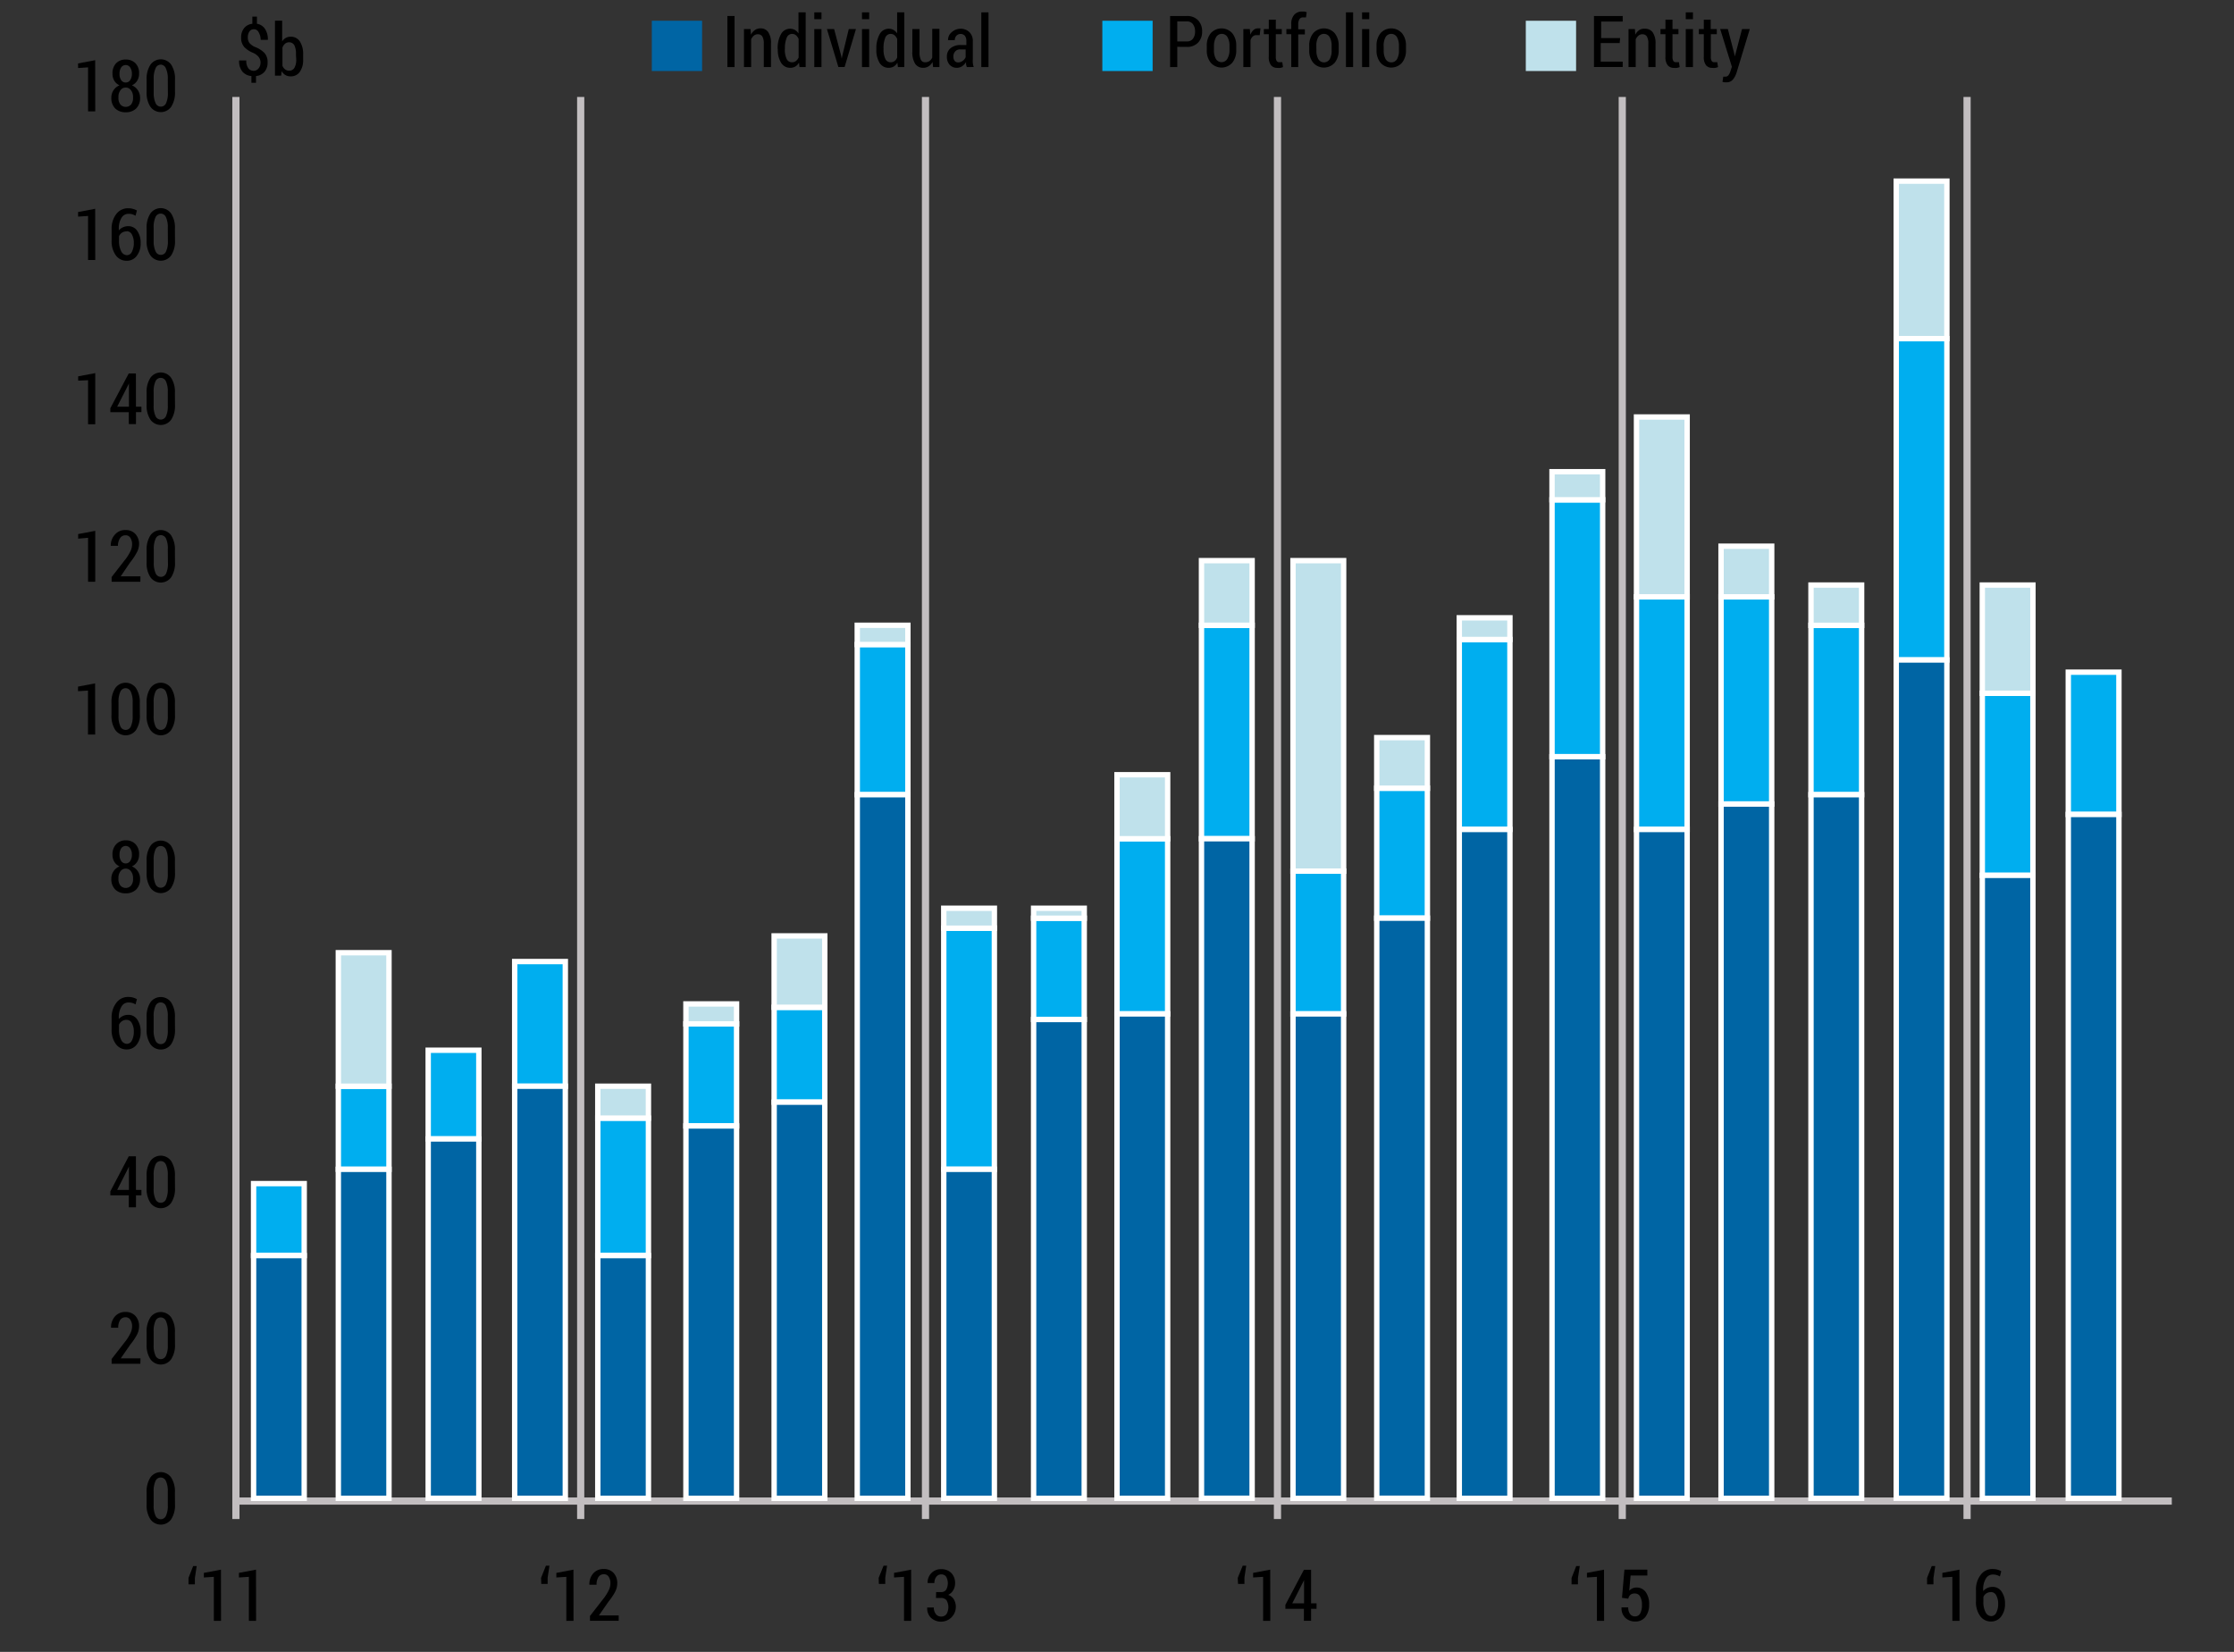 <svg xmlns="http://www.w3.org/2000/svg" viewBox="0 0 311 230"><rect x="0" y="0" width="311" height="230" fill="#333333" stroke="none"/><defs><style>.cls-1{opacity:0;}.cls-2,.cls-3,.cls-7{fill:#00aeef;}.cls-2{stroke:#c2bec0;}.cls-2,.cls-3,.cls-4,.cls-5{stroke-miterlimit:10;}.cls-3,.cls-4,.cls-5{stroke:#fff;stroke-width:0.75px;}.cls-4,.cls-6{fill:#0065a4;}.cls-5,.cls-8{fill:#bfe1eb;}</style></defs><title>chartUS</title><g id="Layer_2" data-name="Layer 2"><g id="Layer_4" data-name="Layer 4"><rect class="cls-1" width="311" height="230"/><line class="cls-2" x1="302.34" y1="209" x2="33.34" y2="209"/><rect class="cls-3" x="35.3" y="164.8" width="7.05" height="10.02"/><rect class="cls-4" x="35.3" y="174.82" width="7.05" height="33.8"/><rect class="cls-3" x="59.61" y="146.23" width="7.05" height="12.35"/><rect class="cls-4" x="59.61" y="158.58" width="7.05" height="50.03"/><rect class="cls-3" x="287.93" y="93.59" width="7.05" height="19.81"/><rect class="cls-4" x="287.93" y="113.4" width="7.05" height="95.22"/><rect class="cls-3" x="71.65" y="133.88" width="7.05" height="17.37"/><rect class="cls-4" x="71.65" y="151.24" width="7.05" height="57.38"/><rect class="cls-3" x="47.1" y="151.24" width="7.05" height="11.57"/><rect class="cls-5" x="47.1" y="132.65" width="7.05" height="18.59"/><rect class="cls-4" x="47.1" y="162.81" width="7.05" height="45.81"/><rect class="cls-3" x="83.22" y="155.68" width="7.05" height="19.14"/><rect class="cls-5" x="83.22" y="151.24" width="7.05" height="4.44"/><rect class="cls-4" x="83.22" y="174.82" width="7.05" height="33.8"/><rect class="cls-3" x="95.49" y="142.56" width="7.05" height="14.21"/><rect class="cls-5" x="95.49" y="139.78" width="7.05" height="2.78"/><rect class="cls-4" x="95.49" y="156.77" width="7.05" height="51.85"/><rect class="cls-3" x="131.38" y="129.23" width="7.05" height="33.57"/><rect class="cls-5" x="131.38" y="126.46" width="7.05" height="2.78"/><rect class="cls-4" x="131.38" y="162.81" width="7.05" height="45.81"/><rect class="cls-3" x="155.5" y="116.78" width="7.05" height="24.39"/><rect class="cls-5" x="155.5" y="107.87" width="7.05" height="8.91"/><rect class="cls-4" x="155.5" y="141.17" width="7.05" height="67.45"/><rect class="cls-3" x="191.66" y="109.74" width="7.05" height="18.1"/><rect class="cls-5" x="191.66" y="102.7" width="7.05" height="7.05"/><rect class="cls-4" x="191.66" y="127.84" width="7.05" height="80.77"/><rect class="cls-3" x="227.82" y="83.1" width="7.05" height="32.39"/><rect class="cls-5" x="227.82" y="58.06" width="7.05" height="25.04"/><rect class="cls-4" x="227.82" y="115.49" width="7.05" height="93.13"/><rect class="cls-3" x="239.59" y="83.1" width="7.05" height="28.85"/><rect class="cls-5" x="239.59" y="76.05" width="7.05" height="7.05"/><rect class="cls-4" x="239.59" y="111.95" width="7.05" height="96.67"/><rect class="cls-3" x="252.11" y="87.06" width="7.05" height="23.59"/><rect class="cls-5" x="252.11" y="81.46" width="7.05" height="5.61"/><rect class="cls-4" x="252.11" y="110.65" width="7.05" height="97.97"/><rect class="cls-3" x="275.96" y="96.53" width="7.05" height="25.35"/><rect class="cls-5" x="275.96" y="81.46" width="7.05" height="15.07"/><rect class="cls-4" x="275.96" y="121.88" width="7.05" height="86.74"/><rect class="cls-3" x="263.98" y="47.15" width="7.05" height="44.74"/><rect class="cls-5" x="263.98" y="25.22" width="7.05" height="21.93"/><rect class="cls-4" x="263.98" y="91.89" width="7.05" height="116.72"/><rect class="cls-3" x="203.15" y="89.04" width="7.05" height="26.45"/><rect class="cls-5" x="203.15" y="86.02" width="7.05" height="3.02"/><rect class="cls-4" x="203.15" y="115.49" width="7.05" height="93.13"/><rect class="cls-3" x="216.06" y="69.59" width="7.05" height="35.77"/><rect class="cls-5" x="216.06" y="65.68" width="7.05" height="3.91"/><rect class="cls-4" x="216.06" y="105.36" width="7.05" height="103.26"/><rect class="cls-3" x="167.26" y="87.06" width="7.05" height="29.72"/><rect class="cls-5" x="167.26" y="78.06" width="7.05" height="9"/><rect class="cls-4" x="167.26" y="116.78" width="7.05" height="91.83"/><rect class="cls-3" x="180" y="121.29" width="7.05" height="19.88"/><rect class="cls-5" x="180" y="78.06" width="7.05" height="43.23"/><rect class="cls-4" x="180" y="141.17" width="7.05" height="67.45"/><rect class="cls-3" x="143.89" y="127.84" width="7.05" height="14.1"/><rect class="cls-5" x="143.89" y="126.46" width="7.05" height="1.39"/><rect class="cls-4" x="143.89" y="141.95" width="7.05" height="66.67"/><rect class="cls-3" x="107.77" y="140.25" width="7.05" height="13.21"/><rect class="cls-5" x="107.77" y="130.31" width="7.05" height="9.94"/><rect class="cls-4" x="107.77" y="153.46" width="7.05" height="55.16"/><rect class="cls-3" x="119.34" y="89.74" width="7.05" height="20.91"/><rect class="cls-5" x="119.34" y="87.06" width="7.05" height="2.68"/><rect class="cls-4" x="119.34" y="110.65" width="7.05" height="97.97"/><line class="cls-2" x1="32.84" y1="13.5" x2="32.84" y2="211.5"/><line class="cls-2" x1="80.84" y1="13.5" x2="80.84" y2="211.5"/><line class="cls-2" x1="128.84" y1="13.5" x2="128.84" y2="211.5"/><line class="cls-2" x1="177.84" y1="13.5" x2="177.84" y2="211.5"/><line class="cls-2" x1="225.84" y1="13.5" x2="225.84" y2="211.5"/><line class="cls-2" x1="273.84" y1="13.5" x2="273.84" y2="211.5"/><path d="M36.27,8.7A1.25,1.25,0,0,0,36,7.92a2.09,2.09,0,0,0-.78-.57A3.44,3.44,0,0,1,34,6.54a1.88,1.88,0,0,1-.43-1.32,2,2,0,0,1,.42-1.31,1.69,1.69,0,0,1,1.14-.6v-1h.64v1a1.63,1.63,0,0,1,1.11.7,2.63,2.63,0,0,1,.41,1.54h-1A2.12,2.12,0,0,0,36,4.48a.72.72,0,0,0-.64-.41.73.73,0,0,0-.64.32,1.42,1.42,0,0,0-.22.82,1.26,1.26,0,0,0,.22.77,2.17,2.17,0,0,0,.8.57,3.54,3.54,0,0,1,1.3.83,1.87,1.87,0,0,1,.43,1.31A1.92,1.92,0,0,1,36.82,10a1.8,1.8,0,0,1-1.18.59v.94H35v-.94A1.88,1.88,0,0,1,33.77,10a2.28,2.28,0,0,1-.48-1.58h1a1.66,1.66,0,0,0,.3,1.11.94.94,0,0,0,.73.33A.87.87,0,0,0,36,9.52,1.25,1.25,0,0,0,36.27,8.7Z"/><path d="M42.2,8.3A2.8,2.8,0,0,1,41.74,10a1.49,1.49,0,0,1-1.28.63,1.4,1.4,0,0,1-.73-.18,1.48,1.48,0,0,1-.52-.54l-.07.62h-.86V2.88h1V5.77a1.46,1.46,0,0,1,.5-.49,1.34,1.34,0,0,1,.68-.17,1.47,1.47,0,0,1,1.29.67,3.14,3.14,0,0,1,.45,1.79Zm-1-.72A2.66,2.66,0,0,0,41,6.35a.81.81,0,0,0-.76-.46.84.84,0,0,0-.56.2,1.32,1.32,0,0,0-.36.53V9.16a1.16,1.16,0,0,0,.37.5.92.92,0,0,0,.57.18A.81.81,0,0,0,41,9.42a2.27,2.27,0,0,0,.24-1.12Z"/><path d="M24.36,209.42a3.59,3.59,0,0,1-.53,2.12,1.78,1.78,0,0,1-2.89,0,3.56,3.56,0,0,1-.53-2.11v-1.61a3.59,3.59,0,0,1,.53-2.11,1.77,1.77,0,0,1,2.88,0,3.58,3.58,0,0,1,.53,2.11Zm-1-1.75a3.27,3.27,0,0,0-.26-1.46.8.8,0,0,0-.73-.49.79.79,0,0,0-.73.5,3.33,3.33,0,0,0-.25,1.46v1.89a3.31,3.31,0,0,0,.26,1.47.79.79,0,0,0,1.46,0,3.33,3.33,0,0,0,.25-1.47Z"/><path d="M26.24,219.7l.65-1.65h.49l-.25,1.66v.88h-.89Z"/><path d="M30.77,225.68h-1v-6.13l-1.39.09V219l2.38-.45Z"/><path d="M35.65,225.68h-1v-6.13l-1.39.09V219l2.38-.45Z"/><path d="M75.32,219.7,76,218h.49l-.25,1.66v.88h-.89Z"/><path d="M79.84,225.68h-1v-6.13l-1.39.09V219l2.38-.45Z"/><path d="M86.13,225.67h-4V225l2-2.57a6.44,6.44,0,0,0,.66-1.11,2.15,2.15,0,0,0,.19-.85,1.63,1.63,0,0,0-.24-.92.74.74,0,0,0-.65-.36.88.88,0,0,0-.78.39,1.92,1.92,0,0,0-.26,1.07h-1v0a2.24,2.24,0,0,1,.52-1.56,1.85,1.85,0,0,1,1.48-.63,1.78,1.78,0,0,1,1.37.55,2.06,2.06,0,0,1,.51,1.45,2.58,2.58,0,0,1-.31,1.2,8.28,8.28,0,0,1-.9,1.33l-1.34,1.93h2.75Z"/><path d="M122.32,219.7,123,218h.49l-.25,1.66v.88h-.89Z"/><path d="M126.85,225.68h-1v-6.13l-1.39.09V219l2.38-.45Z"/><path d="M130.32,221.67H131a.81.81,0,0,0,.72-.33,1.87,1.87,0,0,0,0-1.8.8.8,0,0,0-.69-.33.83.83,0,0,0-.68.33,1.35,1.35,0,0,0-.27.87h-.94v0a1.83,1.83,0,0,1,1.88-1.93,1.91,1.91,0,0,1,1.41.53,2,2,0,0,1,.53,1.48,1.79,1.79,0,0,1-.25.91,1.62,1.62,0,0,1-.71.66,1.47,1.47,0,0,1,.8.65,2.07,2.07,0,0,1-3.17,2.57,1.83,1.83,0,0,1-.55-1.46v0H130a1.43,1.43,0,0,0,.28.91.89.89,0,0,0,.73.35.91.91,0,0,0,.75-.34,1.91,1.91,0,0,0,0-1.94,1,1,0,0,0-.78-.31h-.68Z"/><path d="M172.31,219.7,173,218h.49l-.25,1.66v.88h-.89Z"/><path d="M176.84,225.68h-1v-6.13l-1.39.09V219l2.38-.45Z"/><path d="M182.52,223.24h.76V224h-.76v1.67h-1V224h-2.58l0-.55,2.58-4.88h1Zm-2.62,0h1.64V220h0l-.1.21Z"/><path d="M218.78,219.7l.65-1.65h.49l-.25,1.66v.88h-.89Z"/><path d="M223.31,225.68h-1v-6.13l-1.39.09V219l2.38-.45Z"/><path d="M225.8,222.47l.34-3.92h3.19v.82H227l-.19,2.11a1.53,1.53,0,0,1,.42-.31,1.3,1.3,0,0,1,.55-.13,1.54,1.54,0,0,1,1.32.62,2.8,2.8,0,0,1,.48,1.73,2.76,2.76,0,0,1-.5,1.72,1.72,1.72,0,0,1-1.46.66,1.91,1.91,0,0,1-1.35-.51,1.83,1.83,0,0,1-.53-1.46v0l.93,0a1.48,1.48,0,0,0,.26.93.82.82,0,0,0,.68.33.79.79,0,0,0,.73-.43,2.4,2.4,0,0,0,.24-1.18,2.24,2.24,0,0,0-.25-1.15.8.8,0,0,0-.73-.43.93.93,0,0,0-.63.18,1,1,0,0,0-.29.54Z"/><path d="M268.27,219.7l.65-1.65h.49l-.25,1.66v.88h-.89Z"/><path d="M272.79,225.68h-1v-6.13l-1.39.09V219l2.38-.45Z"/><path d="M277.44,218.46a2.34,2.34,0,0,1,1.16.31l-.19.73a2,2,0,0,0-.44-.2,1.81,1.81,0,0,0-.52-.07,1.11,1.11,0,0,0-1,.57,2.82,2.82,0,0,0-.37,1.54v.2a1.7,1.7,0,0,1,1.3-.59,1.47,1.47,0,0,1,1.27.66,2.89,2.89,0,0,1,.47,1.7,2.79,2.79,0,0,1-.54,1.77,1.7,1.7,0,0,1-1.41.69,1.82,1.82,0,0,1-1.5-.75,3.29,3.29,0,0,1-.59-2.08V221.4a3.28,3.28,0,0,1,.66-2.13A2,2,0,0,1,277.44,218.46Zm-.27,3.22a1.11,1.11,0,0,0-1.06.67V223a3,3,0,0,0,.31,1.49.91.91,0,0,0,.79.53.78.78,0,0,0,.7-.49,2.6,2.6,0,0,0,.26-1.21,2.32,2.32,0,0,0-.27-1.18A.81.81,0,0,0,277.17,221.67Z"/><path d="M19.54,189.88h-4v-.66l2-2.57a6.44,6.44,0,0,0,.66-1.11,2.15,2.15,0,0,0,.19-.85,1.63,1.63,0,0,0-.24-.92.74.74,0,0,0-.65-.36.88.88,0,0,0-.78.39,1.92,1.92,0,0,0-.26,1.07h-1v0A2.24,2.24,0,0,1,16,183.3a1.85,1.85,0,0,1,1.48-.63,1.78,1.78,0,0,1,1.37.55,2.06,2.06,0,0,1,.51,1.45,2.58,2.58,0,0,1-.31,1.2,8.28,8.28,0,0,1-.9,1.33l-1.34,1.93h2.75Z"/><path d="M24.36,187.13a3.59,3.59,0,0,1-.53,2.12,1.78,1.78,0,0,1-2.89,0,3.56,3.56,0,0,1-.53-2.11v-1.61a3.59,3.59,0,0,1,.53-2.11,1.77,1.77,0,0,1,2.88,0,3.58,3.58,0,0,1,.53,2.11Zm-1-1.75a3.27,3.27,0,0,0-.26-1.46.8.8,0,0,0-.73-.49.79.79,0,0,0-.73.5,3.33,3.33,0,0,0-.25,1.46v1.89a3.31,3.31,0,0,0,.26,1.47.79.79,0,0,0,1.46,0,3.33,3.33,0,0,0,.25-1.47Z"/><path d="M18.93,165.68h.76v.75h-.76v1.67h-1v-1.67H15.36l0-.55L17.92,161h1Zm-2.62,0h1.64v-3.25h0l-.1.21Z"/><path d="M24.36,165.36a3.59,3.59,0,0,1-.53,2.12,1.78,1.78,0,0,1-2.89,0,3.56,3.56,0,0,1-.53-2.11v-1.61a3.59,3.59,0,0,1,.53-2.11,1.77,1.77,0,0,1,2.88,0,3.58,3.58,0,0,1,.53,2.11Zm-1-1.75a3.27,3.27,0,0,0-.26-1.46.8.8,0,0,0-.73-.49.79.79,0,0,0-.73.5,3.33,3.33,0,0,0-.25,1.46v1.89a3.31,3.31,0,0,0,.26,1.47.79.79,0,0,0,1.46,0,3.33,3.33,0,0,0,.25-1.47Z"/><path d="M17.9,138.81a2.34,2.34,0,0,1,1.16.31l-.19.73a2,2,0,0,0-.44-.2,1.8,1.8,0,0,0-.52-.07,1.11,1.11,0,0,0-1,.57,2.81,2.81,0,0,0-.37,1.54v.2a1.7,1.7,0,0,1,1.3-.59,1.47,1.47,0,0,1,1.27.66,2.9,2.9,0,0,1,.47,1.7,2.79,2.79,0,0,1-.54,1.77,1.7,1.7,0,0,1-1.41.69,1.82,1.82,0,0,1-1.5-.75,3.29,3.29,0,0,1-.59-2.08v-1.54a3.28,3.28,0,0,1,.66-2.13A2,2,0,0,1,17.9,138.81ZM17.63,142a1.11,1.11,0,0,0-1.06.67v.65a3,3,0,0,0,.31,1.49.91.91,0,0,0,.79.53.78.78,0,0,0,.7-.49,2.59,2.59,0,0,0,.26-1.21,2.33,2.33,0,0,0-.27-1.18A.81.81,0,0,0,17.63,142Z"/><path d="M24.36,143.27a3.59,3.59,0,0,1-.53,2.12,1.78,1.78,0,0,1-2.89,0,3.56,3.56,0,0,1-.53-2.11v-1.61a3.59,3.59,0,0,1,.53-2.11,1.77,1.77,0,0,1,2.88,0,3.58,3.58,0,0,1,.53,2.11Zm-1-1.75a3.27,3.27,0,0,0-.26-1.46.8.8,0,0,0-.73-.49.79.79,0,0,0-.73.5,3.33,3.33,0,0,0-.25,1.46v1.89a3.31,3.31,0,0,0,.26,1.47.79.79,0,0,0,1.46,0,3.33,3.33,0,0,0,.25-1.47Z"/><path d="M19.36,119a1.79,1.79,0,0,1-.27,1,1.63,1.63,0,0,1-.73.63,1.85,1.85,0,0,1,.83.68,1.83,1.83,0,0,1,.31,1.05,2,2,0,0,1-.55,1.5,2,2,0,0,1-1.44.52,2,2,0,0,1-1.46-.52,2,2,0,0,1-.55-1.5,1.82,1.82,0,0,1,1.14-1.73,1.6,1.6,0,0,1-.72-.63,1.81,1.81,0,0,1-.26-1,2,2,0,0,1,.51-1.45A1.8,1.8,0,0,1,17.5,117a1.83,1.83,0,0,1,1.34.51A1.94,1.94,0,0,1,19.36,119Zm-.84,3.31a1.51,1.51,0,0,0-.29-1,.89.89,0,0,0-.73-.37.88.88,0,0,0-.73.37,1.53,1.53,0,0,0-.28,1,1.49,1.49,0,0,0,.28,1,1,1,0,0,0,1.47,0A1.46,1.46,0,0,0,18.52,122.29ZM18.36,119a1.51,1.51,0,0,0-.24-.88.75.75,0,0,0-1.25,0,1.53,1.53,0,0,0-.23.89,1.49,1.49,0,0,0,.23.88.74.74,0,0,0,.63.33.73.73,0,0,0,.62-.33A1.49,1.49,0,0,0,18.36,119Z"/><path d="M24.36,121.49a3.59,3.59,0,0,1-.53,2.12,1.78,1.78,0,0,1-2.89,0,3.56,3.56,0,0,1-.53-2.11v-1.61a3.59,3.59,0,0,1,.53-2.11,1.77,1.77,0,0,1,2.88,0,3.58,3.58,0,0,1,.53,2.11Zm-1-1.75a3.27,3.27,0,0,0-.26-1.46.8.8,0,0,0-.73-.49.79.79,0,0,0-.73.5,3.33,3.33,0,0,0-.25,1.46v1.89a3.31,3.31,0,0,0,.26,1.47.79.79,0,0,0,1.46,0,3.33,3.33,0,0,0,.25-1.47Z"/><path d="M13.25,102.27h-1V96.15l-1.39.09V95.6l2.38-.45Z"/><path d="M19.47,99.52a3.59,3.59,0,0,1-.53,2.12,1.78,1.78,0,0,1-2.89,0,3.56,3.56,0,0,1-.53-2.11V97.91a3.59,3.59,0,0,1,.53-2.11,1.77,1.77,0,0,1,2.88,0,3.58,3.58,0,0,1,.53,2.11Zm-1-1.75a3.27,3.27,0,0,0-.26-1.46.8.8,0,0,0-.73-.49.79.79,0,0,0-.73.5,3.33,3.33,0,0,0-.25,1.46v1.89a3.31,3.31,0,0,0,.26,1.47.79.79,0,0,0,1.46,0,3.33,3.33,0,0,0,.25-1.47Z"/><path d="M24.36,99.52a3.59,3.59,0,0,1-.53,2.12,1.78,1.78,0,0,1-2.89,0,3.56,3.56,0,0,1-.53-2.11V97.91a3.59,3.59,0,0,1,.53-2.11,1.77,1.77,0,0,1,2.88,0,3.58,3.58,0,0,1,.53,2.11Zm-1-1.75a3.27,3.27,0,0,0-.26-1.46.8.8,0,0,0-.73-.49.79.79,0,0,0-.73.5,3.33,3.33,0,0,0-.25,1.46v1.89a3.31,3.31,0,0,0,.26,1.47.79.79,0,0,0,1.46,0,3.33,3.33,0,0,0,.25-1.47Z"/><path d="M13.26,81h-1V74.88L10.88,75v-.64l2.38-.45Z"/><path d="M19.54,81h-4v-.66l2-2.57a6.44,6.44,0,0,0,.66-1.11,2.15,2.15,0,0,0,.19-.85,1.63,1.63,0,0,0-.24-.92.74.74,0,0,0-.65-.36.88.88,0,0,0-.78.39A1.92,1.92,0,0,0,16.42,76h-1v0A2.24,2.24,0,0,1,16,74.43a1.85,1.85,0,0,1,1.48-.63,1.78,1.78,0,0,1,1.37.55,2.06,2.06,0,0,1,.51,1.45A2.58,2.58,0,0,1,19,77a8.28,8.28,0,0,1-.9,1.33L16.8,80.25h2.75Z"/><path d="M24.36,78.25a3.59,3.59,0,0,1-.53,2.12,1.78,1.78,0,0,1-2.89,0,3.56,3.56,0,0,1-.53-2.11V76.65a3.59,3.59,0,0,1,.53-2.11,1.77,1.77,0,0,1,2.88,0,3.58,3.58,0,0,1,.53,2.11Zm-1-1.75A3.27,3.27,0,0,0,23.12,75a.8.8,0,0,0-.73-.49.79.79,0,0,0-.73.5,3.33,3.33,0,0,0-.25,1.46v1.89a3.31,3.31,0,0,0,.26,1.47.79.79,0,0,0,1.46,0,3.33,3.33,0,0,0,.25-1.47Z"/><path d="M13.26,59.07h-1V52.94L10.88,53V52.4l2.38-.45Z"/><path d="M18.93,56.63h.76v.75h-.76v1.67h-1V57.39H15.36l0-.55L17.92,52h1Zm-2.62,0h1.64V53.39h0l-.1.21Z"/><path d="M24.36,56.31a3.59,3.59,0,0,1-.53,2.12,1.78,1.78,0,0,1-2.89,0,3.56,3.56,0,0,1-.53-2.11V54.71a3.59,3.59,0,0,1,.53-2.11,1.77,1.77,0,0,1,2.88,0,3.58,3.58,0,0,1,.53,2.11Zm-1-1.75a3.27,3.27,0,0,0-.26-1.46.8.8,0,0,0-.73-.49.79.79,0,0,0-.73.5,3.33,3.33,0,0,0-.25,1.46v1.89a3.31,3.31,0,0,0,.26,1.47.79.79,0,0,0,1.46,0,3.33,3.33,0,0,0,.25-1.47Z"/><path d="M13.26,36.2h-1V30.07l-1.39.09v-.64l2.38-.45Z"/><path d="M17.9,29a2.34,2.34,0,0,1,1.16.31l-.19.73a2,2,0,0,0-.44-.2,1.8,1.8,0,0,0-.52-.07,1.11,1.11,0,0,0-1,.57,2.81,2.81,0,0,0-.37,1.54v.2a1.7,1.7,0,0,1,1.3-.59,1.47,1.47,0,0,1,1.27.66,2.9,2.9,0,0,1,.47,1.7,2.79,2.79,0,0,1-.54,1.77,1.7,1.7,0,0,1-1.41.69,1.82,1.82,0,0,1-1.5-.75,3.29,3.29,0,0,1-.59-2.08V31.92a3.28,3.28,0,0,1,.66-2.13A2,2,0,0,1,17.9,29Zm-.27,3.22a1.11,1.11,0,0,0-1.06.67v.65A3,3,0,0,0,16.88,35a.91.91,0,0,0,.79.53.78.78,0,0,0,.7-.49,2.59,2.59,0,0,0,.26-1.21,2.33,2.33,0,0,0-.27-1.18A.81.81,0,0,0,17.63,32.19Z"/><path d="M24.36,33.44a3.59,3.59,0,0,1-.53,2.12,1.78,1.78,0,0,1-2.89,0,3.56,3.56,0,0,1-.53-2.11V31.83a3.59,3.59,0,0,1,.53-2.11,1.77,1.77,0,0,1,2.88,0,3.58,3.58,0,0,1,.53,2.11Zm-1-1.75a3.27,3.27,0,0,0-.26-1.46.8.8,0,0,0-.73-.49.79.79,0,0,0-.73.5,3.33,3.33,0,0,0-.25,1.46v1.89A3.31,3.31,0,0,0,21.66,35a.79.79,0,0,0,1.46,0,3.33,3.33,0,0,0,.25-1.47Z"/><path d="M13.26,15.51h-1V9.38l-1.39.09V8.83l2.38-.45Z"/><path d="M19.36,10.25a1.79,1.79,0,0,1-.27,1,1.63,1.63,0,0,1-.73.63,1.85,1.85,0,0,1,.83.68,1.83,1.83,0,0,1,.31,1.05,2,2,0,0,1-.55,1.5,2,2,0,0,1-1.44.52,2,2,0,0,1-1.46-.52,2,2,0,0,1-.55-1.5,1.82,1.82,0,0,1,1.14-1.73,1.6,1.6,0,0,1-.72-.63,1.81,1.81,0,0,1-.26-1,2,2,0,0,1,.51-1.45,1.8,1.8,0,0,1,1.34-.51,1.83,1.83,0,0,1,1.34.51A1.94,1.94,0,0,1,19.36,10.25Zm-.84,3.31a1.51,1.51,0,0,0-.29-1,.89.89,0,0,0-.73-.37.88.88,0,0,0-.73.37,1.53,1.53,0,0,0-.28,1,1.49,1.49,0,0,0,.28,1,1,1,0,0,0,1.47,0A1.46,1.46,0,0,0,18.52,13.55Zm-.16-3.29a1.51,1.51,0,0,0-.24-.88.75.75,0,0,0-1.25,0,1.53,1.53,0,0,0-.23.89,1.49,1.49,0,0,0,.23.88.74.74,0,0,0,.63.33.73.73,0,0,0,.62-.33A1.49,1.49,0,0,0,18.36,10.27Z"/><path d="M24.36,12.75a3.59,3.59,0,0,1-.53,2.12,1.78,1.78,0,0,1-2.89,0,3.56,3.56,0,0,1-.53-2.11V11.14A3.59,3.59,0,0,1,20.95,9a1.77,1.77,0,0,1,2.88,0,3.58,3.58,0,0,1,.53,2.11Zm-1-1.75a3.27,3.27,0,0,0-.26-1.46A.8.8,0,0,0,22.39,9a.79.79,0,0,0-.73.5A3.33,3.33,0,0,0,21.4,11v1.89a3.31,3.31,0,0,0,.26,1.47.79.79,0,0,0,1.46,0,3.33,3.33,0,0,0,.25-1.47Z"/><path d="M102.26,9.34h-1V2.23h1Z"/><path d="M104.49,4.05l.05.78a1.77,1.77,0,0,1,.56-.65,1.31,1.31,0,0,1,.76-.23,1.27,1.27,0,0,1,1.08.51,2.66,2.66,0,0,1,.39,1.59V9.34h-1V6.07a1.91,1.91,0,0,0-.21-1,.72.72,0,0,0-.63-.3.83.83,0,0,0-.54.19,1.36,1.36,0,0,0-.38.51V9.34h-1V4.05Z"/><path d="M108.26,6.76a4,4,0,0,1,.46-2A1.42,1.42,0,0,1,110,4a1.31,1.31,0,0,1,.66.17,1.5,1.5,0,0,1,.5.48V1.72h1V9.34h-.86l-.07-.61a1.5,1.5,0,0,1-.51.53,1.35,1.35,0,0,1-.7.18,1.44,1.44,0,0,1-1.28-.7,3.4,3.4,0,0,1-.46-1.87Zm1,.1a3,3,0,0,0,.24,1.32.79.79,0,0,0,.76.49.87.87,0,0,0,.55-.18,1.27,1.27,0,0,0,.37-.49V5.43a1.38,1.38,0,0,0-.37-.52.82.82,0,0,0-.54-.19.8.8,0,0,0-.76.56,3.72,3.72,0,0,0-.24,1.47Z"/><path d="M114.36,2.67h-1V1.72h1Zm0,6.67h-1V4.05h1Z"/><path d="M117.1,7.75l.08.41h0l.08-.41.9-3.7h1l-1.58,5.28h-.87l-1.59-5.28h1Z"/><path d="M121,2.67h-1V1.72h1Zm0,6.67h-1V4.05h1Z"/><path d="M122,6.76a4,4,0,0,1,.46-2A1.42,1.42,0,0,1,123.73,4a1.31,1.31,0,0,1,.66.17,1.5,1.5,0,0,1,.5.48V1.72h1V9.34H125l-.07-.61a1.5,1.5,0,0,1-.51.53,1.35,1.35,0,0,1-.7.18,1.44,1.44,0,0,1-1.28-.7A3.4,3.4,0,0,1,122,6.86Zm1,.1a3,3,0,0,0,.24,1.32.79.79,0,0,0,.76.49.87.87,0,0,0,.55-.18A1.27,1.27,0,0,0,124.9,8V5.43a1.38,1.38,0,0,0-.37-.52.82.82,0,0,0-.54-.19.8.8,0,0,0-.76.56A3.72,3.72,0,0,0,123,6.76Z"/><path d="M129.82,8.63a1.59,1.59,0,0,1-.54.6,1.36,1.36,0,0,1-.75.21,1.3,1.3,0,0,1-1.12-.55,2.94,2.94,0,0,1-.4-1.71V4.05h1V7.18a2.48,2.48,0,0,0,.19,1.15.62.62,0,0,0,.58.34,1.05,1.05,0,0,0,.61-.17,1.18,1.18,0,0,0,.39-.49v-4h1V9.34h-.88Z"/><path d="M134.58,9.34c0-.12-.07-.24-.09-.35a2.63,2.63,0,0,1,0-.35,1.88,1.88,0,0,1-.55.58,1.29,1.29,0,0,1-.74.22,1.33,1.33,0,0,1-1-.42,1.63,1.63,0,0,1-.38-1.13,1.47,1.47,0,0,1,.52-1.19,2.19,2.19,0,0,1,1.45-.43h.74V5.73a1.17,1.17,0,0,0-.21-.75.81.81,0,0,0-1.18,0,.88.88,0,0,0-.22.61h-.94v0a1.37,1.37,0,0,1,.49-1.09A1.86,1.86,0,0,1,133.67,4a1.76,1.76,0,0,1,1.27.46,1.73,1.73,0,0,1,.49,1.32V8.18a4.49,4.49,0,0,0,0,.59,3.28,3.28,0,0,0,.12.56Zm-1.2-.65a1.06,1.06,0,0,0,.63-.21,1.22,1.22,0,0,0,.42-.52V6.88h-.75a.88.88,0,0,0-.71.29,1.06,1.06,0,0,0-.25.71.92.92,0,0,0,.17.58A.58.58,0,0,0,133.39,8.69Z"/><path d="M137.61,9.34h-1V1.72h1Z"/><rect class="cls-6" x="90.74" y="2.89" width="7" height="7"/><path d="M163.89,6.52V9.34h-1V2.23h2.33a2.06,2.06,0,0,1,1.56.59,2.16,2.16,0,0,1,.57,1.56,2.15,2.15,0,0,1-.57,1.56,2.06,2.06,0,0,1-1.56.59Zm0-.75h1.34a1,1,0,0,0,.85-.39,1.64,1.64,0,0,0,.29-1,1.69,1.69,0,0,0-.29-1,1,1,0,0,0-.85-.4h-1.34Z"/><path d="M168,6.36a2.67,2.67,0,0,1,.55-1.73,2,2,0,0,1,3,0,2.65,2.65,0,0,1,.55,1.73V7a2.65,2.65,0,0,1-.55,1.73,2,2,0,0,1-3,0A2.65,2.65,0,0,1,168,7ZM169,7a2.39,2.39,0,0,0,.26,1.19.92.92,0,0,0,1.6,0A2.37,2.37,0,0,0,171.16,7V6.36a2.36,2.36,0,0,0-.27-1.18.92.92,0,0,0-1.6,0A2.38,2.38,0,0,0,169,6.36Z"/><path d="M175.37,4.89l-.46,0a.73.73,0,0,0-.51.19,1.17,1.17,0,0,0-.31.52V9.34h-1V4.05h.9l.07.8a1.68,1.68,0,0,1,.43-.66.91.91,0,0,1,.62-.24l.2,0,.16,0Z"/><path d="M177.61,2.74V4.05h.83v.71h-.83V7.91a1.05,1.05,0,0,0,.12.58.37.37,0,0,0,.32.17h.22l.24,0,.1.68a2,2,0,0,1-.37.11,2.15,2.15,0,0,1-.43,0,1.08,1.08,0,0,1-.87-.37,1.8,1.8,0,0,1-.31-1.16V4.76h-.69V4.05h.69V2.74Z"/><path d="M179.76,9.34V4.76h-.68V4.05h.68V3.37a1.9,1.9,0,0,1,.4-1.3,1.42,1.42,0,0,1,1.13-.46l.29,0,.33.08-.1.73-.19,0h-.22a.56.56,0,0,0-.5.25,1.32,1.32,0,0,0-.17.73v.68h.92v.71h-.92V9.34Z"/><path d="M182.26,6.36a2.67,2.67,0,0,1,.55-1.73,2,2,0,0,1,3,0,2.65,2.65,0,0,1,.55,1.73V7a2.65,2.65,0,0,1-.55,1.73,2,2,0,0,1-3,0A2.65,2.65,0,0,1,182.26,7Zm1,.67a2.39,2.39,0,0,0,.26,1.19.92.92,0,0,0,1.6,0A2.37,2.37,0,0,0,185.38,7V6.36a2.36,2.36,0,0,0-.27-1.18.92.92,0,0,0-1.6,0,2.38,2.38,0,0,0-.26,1.18Z"/><path d="M188.37,9.34h-1V1.72h1Z"/><path d="M190.62,2.67h-1V1.72h1Zm0,6.67h-1V4.05h1Z"/><path d="M191.63,6.36a2.67,2.67,0,0,1,.55-1.73,2,2,0,0,1,3,0,2.65,2.65,0,0,1,.55,1.73V7a2.65,2.65,0,0,1-.55,1.73,2,2,0,0,1-3,0A2.65,2.65,0,0,1,191.63,7Zm1,.67a2.39,2.39,0,0,0,.26,1.19.92.92,0,0,0,1.6,0A2.37,2.37,0,0,0,194.75,7V6.36a2.36,2.36,0,0,0-.27-1.18.92.92,0,0,0-1.6,0,2.38,2.38,0,0,0-.26,1.18Z"/><rect class="cls-7" x="153.46" y="2.89" width="7" height="7"/><path d="M225.48,6h-2.64V8.58h3.06v.75h-4V2.23h4V3h-3v2.3h2.64Z"/><path d="M227.6,4.05l.05.78a1.77,1.77,0,0,1,.56-.65A1.31,1.31,0,0,1,229,4a1.27,1.27,0,0,1,1.08.51,2.66,2.66,0,0,1,.39,1.59V9.34h-1V6.07a1.91,1.91,0,0,0-.21-1,.72.72,0,0,0-.63-.3.83.83,0,0,0-.54.19,1.36,1.36,0,0,0-.38.51V9.34h-1V4.05Z"/><path d="M232.83,2.74V4.05h.83v.71h-.83V7.91a1.05,1.05,0,0,0,.12.58.37.37,0,0,0,.32.17h.22l.24,0,.1.68a2,2,0,0,1-.37.11,2.15,2.15,0,0,1-.43,0,1.08,1.08,0,0,1-.87-.37,1.8,1.8,0,0,1-.31-1.16V4.76h-.69V4.05h.69V2.74Z"/><path d="M235.68,2.67h-1V1.72h1Zm0,6.67h-1V4.05h1Z"/><path d="M238.15,2.74V4.05H239v.71h-.83V7.91a1.05,1.05,0,0,0,.12.58.37.37,0,0,0,.32.17h.22l.24,0,.1.68a2,2,0,0,1-.37.11,2.15,2.15,0,0,1-.43,0,1.08,1.08,0,0,1-.87-.37,1.8,1.8,0,0,1-.31-1.16V4.76h-.69V4.05h.69V2.74Z"/><path d="M241.44,7.51l.07.35h0l1-3.81h1.08l-1.85,6.1a2.9,2.9,0,0,1-.5.93,1.12,1.12,0,0,1-.91.38l-.26,0-.28-.06.11-.73.15,0h.15a.52.52,0,0,0,.46-.25,1.91,1.91,0,0,0,.26-.58l.18-.54-1.63-5.26h1.07Z"/><rect class="cls-8" x="212.41" y="2.89" width="7" height="7"/></g></g></svg>